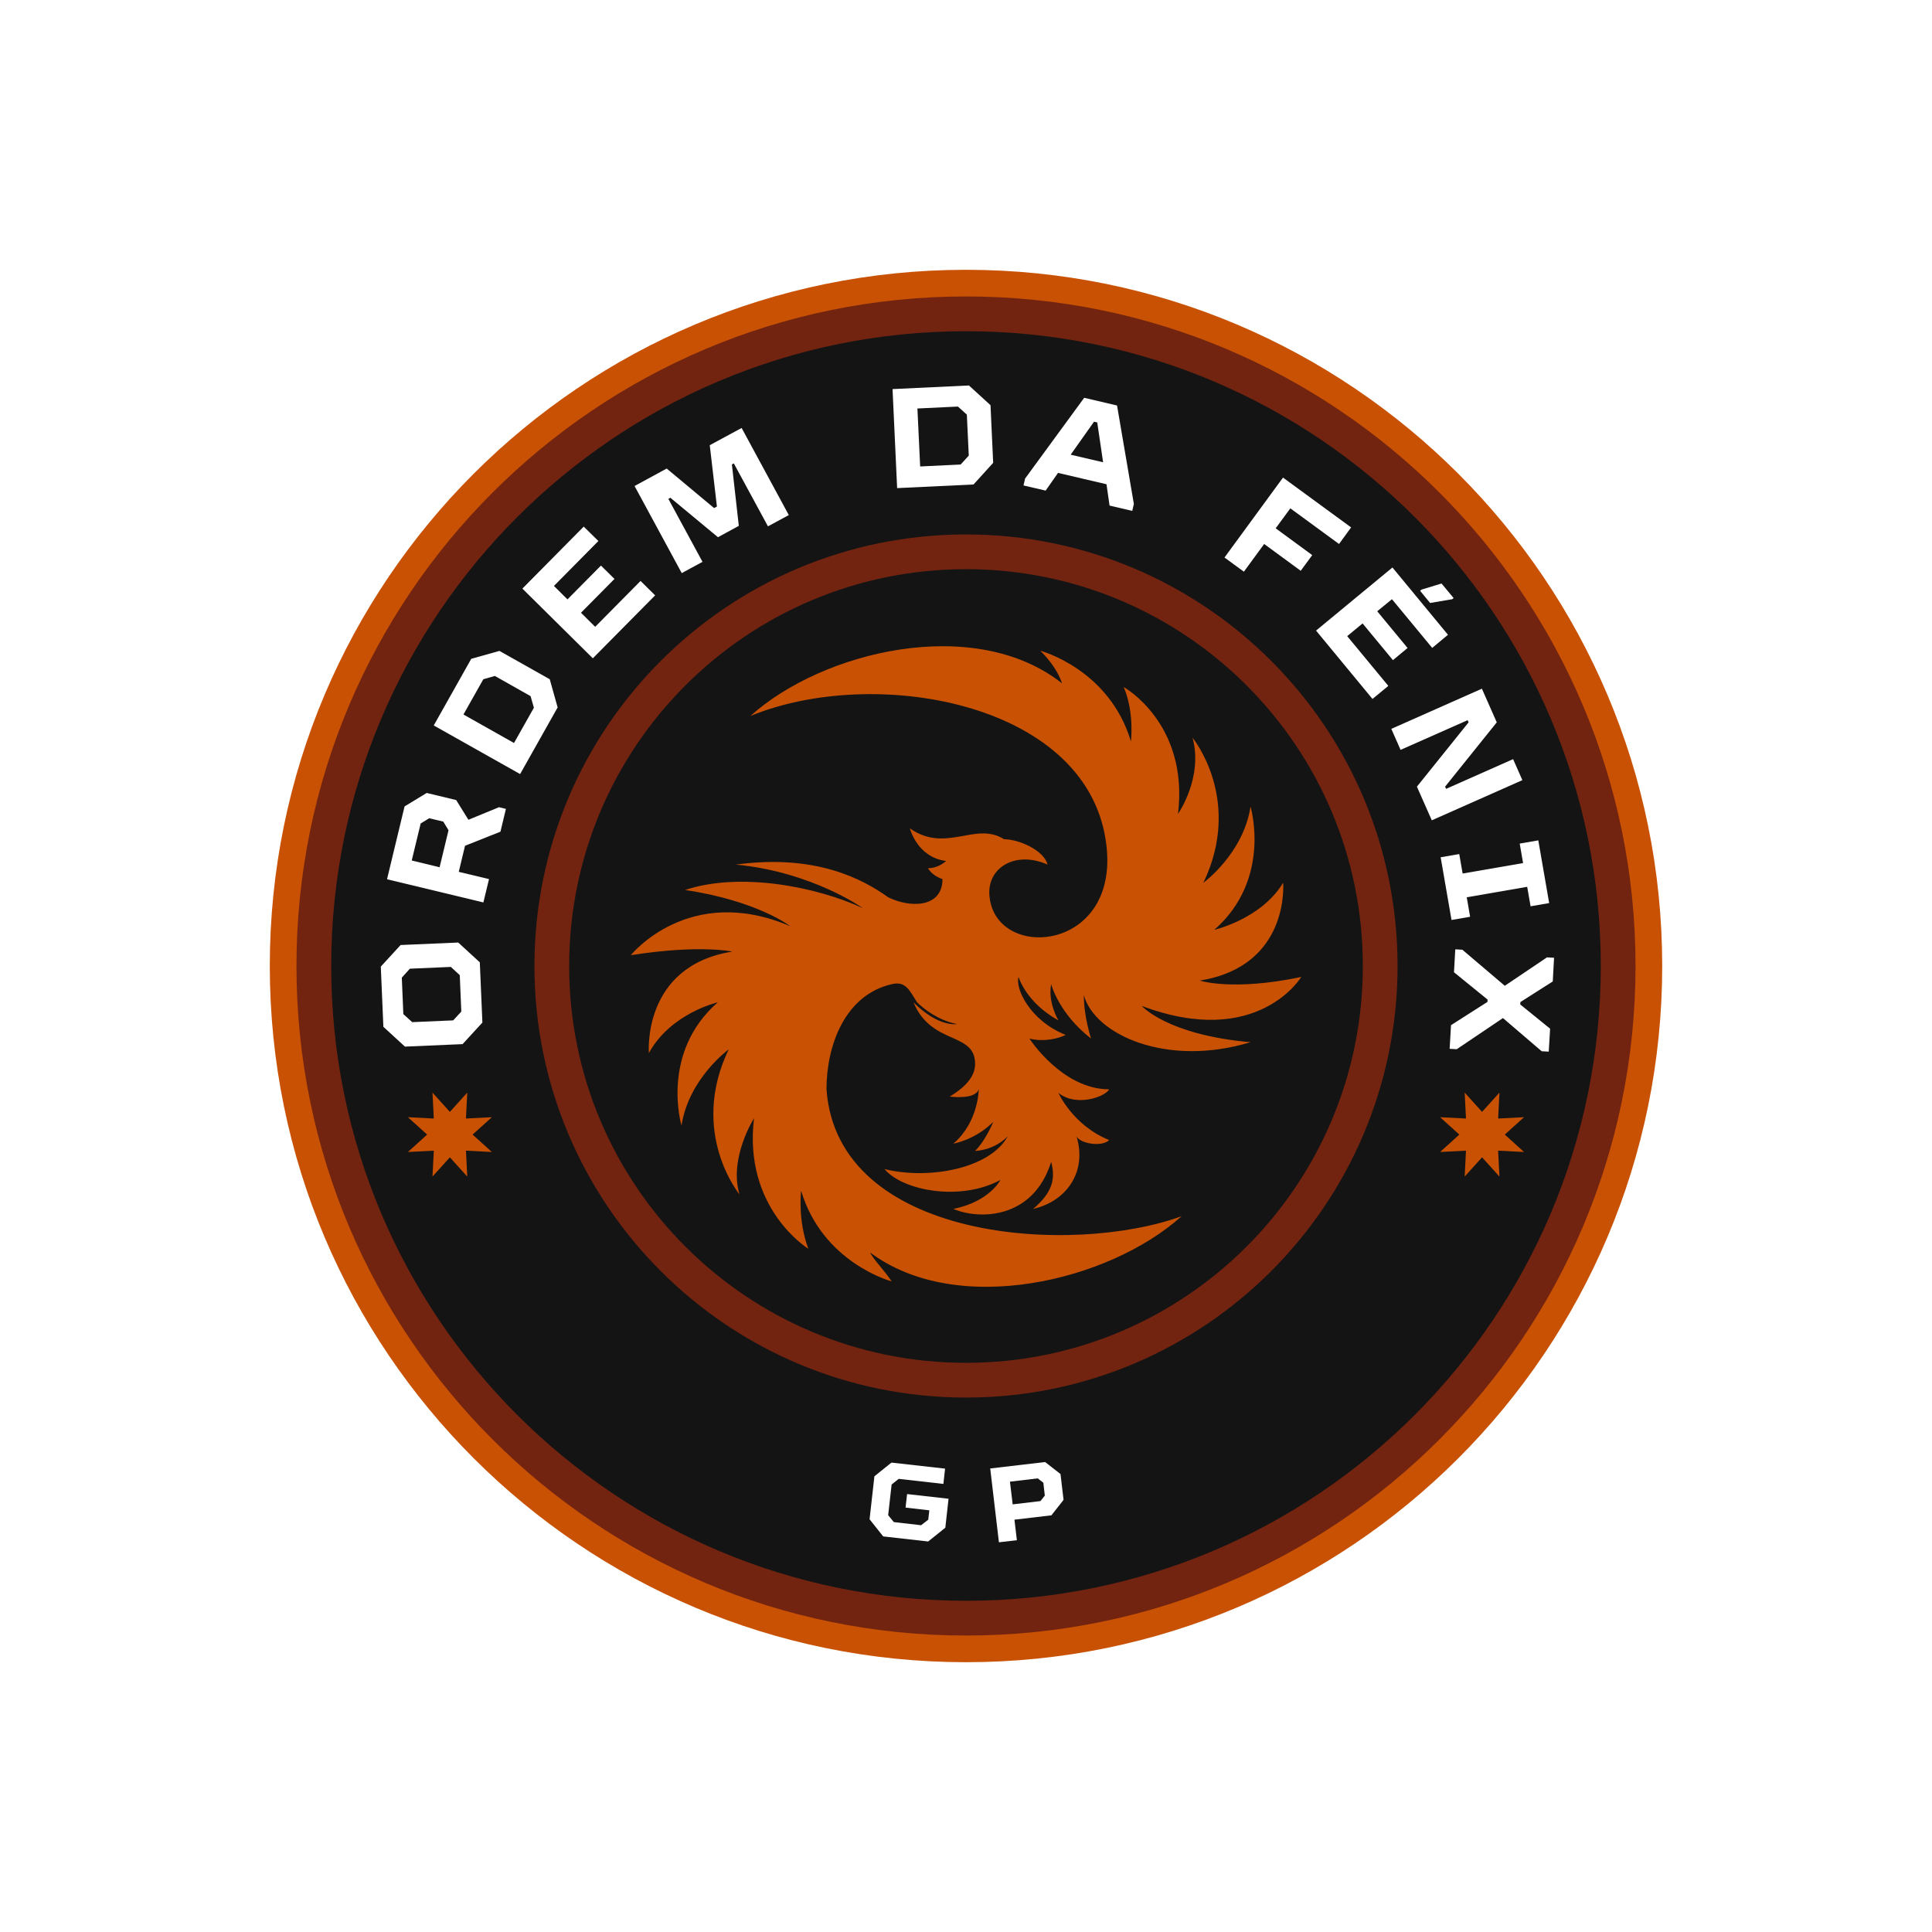 <svg xmlns="http://www.w3.org/2000/svg" xmlns:xlink="http://www.w3.org/1999/xlink" width="500" zoomAndPan="magnify" viewBox="0 0 375 375" height="500" preserveAspectRatio="xMidYMid meet" version="1.0"><defs><g/><clipPath id="240b4f2106"><path d="M 52.367 52.367 L 322.633 52.367 L 322.633 322.633 L 52.367 322.633 Z M 52.367 52.367 " clip-rule="nonzero"/></clipPath><clipPath id="cd73978f6b"><path d="M 187.5 52.367 C 112.867 52.367 52.367 112.867 52.367 187.5 C 52.367 262.133 112.867 322.633 187.5 322.633 C 262.133 322.633 322.633 262.133 322.633 187.5 C 322.633 112.867 262.133 52.367 187.5 52.367 Z M 187.5 52.367 " clip-rule="nonzero"/></clipPath><clipPath id="d2a864c67d"><path d="M 0.367 0.367 L 270.633 0.367 L 270.633 270.633 L 0.367 270.633 Z M 0.367 0.367 " clip-rule="nonzero"/></clipPath><clipPath id="6c0947f631"><path d="M 135.5 0.367 C 60.867 0.367 0.367 60.867 0.367 135.5 C 0.367 210.133 60.867 270.633 135.5 270.633 C 210.133 270.633 270.633 210.133 270.633 135.5 C 270.633 60.867 210.133 0.367 135.5 0.367 Z M 135.5 0.367 " clip-rule="nonzero"/></clipPath><clipPath id="76d907f542"><rect x="0" width="271" y="0" height="271"/></clipPath><clipPath id="b775e60f32"><path d="M 57.543 57.543 L 317.457 57.543 L 317.457 317.457 L 57.543 317.457 Z M 57.543 57.543 " clip-rule="nonzero"/></clipPath><clipPath id="d3b4f3dab5"><path d="M 187.5 57.543 C 115.727 57.543 57.543 115.727 57.543 187.5 C 57.543 259.273 115.727 317.457 187.5 317.457 C 259.273 317.457 317.457 259.273 317.457 187.5 C 317.457 115.727 259.273 57.543 187.5 57.543 Z M 187.5 57.543 " clip-rule="nonzero"/></clipPath><clipPath id="22ea294740"><path d="M 0.543 0.543 L 260.457 0.543 L 260.457 260.457 L 0.543 260.457 Z M 0.543 0.543 " clip-rule="nonzero"/></clipPath><clipPath id="d406a011ca"><path d="M 130.5 0.543 C 58.727 0.543 0.543 58.727 0.543 130.5 C 0.543 202.273 58.727 260.457 130.5 260.457 C 202.273 260.457 260.457 202.273 260.457 130.5 C 260.457 58.727 202.273 0.543 130.5 0.543 Z M 130.5 0.543 " clip-rule="nonzero"/></clipPath><clipPath id="ef0d561b6e"><rect x="0" width="261" y="0" height="261"/></clipPath><clipPath id="8cc9a7b702"><path d="M 64.289 64.289 L 310.711 64.289 L 310.711 310.711 L 64.289 310.711 Z M 64.289 64.289 " clip-rule="nonzero"/></clipPath><clipPath id="cb9f1dd93b"><path d="M 187.5 64.289 C 119.453 64.289 64.289 119.453 64.289 187.5 C 64.289 255.547 119.453 310.711 187.5 310.711 C 255.547 310.711 310.711 255.547 310.711 187.5 C 310.711 119.453 255.547 64.289 187.5 64.289 Z M 187.5 64.289 " clip-rule="nonzero"/></clipPath><clipPath id="630312eb05"><path d="M 0.289 0.289 L 246.711 0.289 L 246.711 246.711 L 0.289 246.711 Z M 0.289 0.289 " clip-rule="nonzero"/></clipPath><clipPath id="6b4b037c60"><path d="M 123.5 0.289 C 55.453 0.289 0.289 55.453 0.289 123.5 C 0.289 191.547 55.453 246.711 123.5 246.711 C 191.547 246.711 246.711 191.547 246.711 123.5 C 246.711 55.453 191.547 0.289 123.5 0.289 Z M 123.5 0.289 " clip-rule="nonzero"/></clipPath><clipPath id="3ae2cb13e0"><rect x="0" width="247" y="0" height="247"/></clipPath><clipPath id="1f6d11f10b"><path d="M 79.172 212.074 L 95.672 212.074 L 95.672 228.574 L 79.172 228.574 Z M 79.172 212.074 " clip-rule="nonzero"/></clipPath><clipPath id="e05062f504"><path d="M 279.516 212.074 L 296 212.074 L 296 228.574 L 279.516 228.574 Z M 279.516 212.074 " clip-rule="nonzero"/></clipPath><clipPath id="0b9f4706c3"><path d="M 103.734 103.734 L 271.266 103.734 L 271.266 271.266 L 103.734 271.266 Z M 103.734 103.734 " clip-rule="nonzero"/></clipPath><clipPath id="ed2bbbbd68"><path d="M 187.5 103.734 C 141.238 103.734 103.734 141.238 103.734 187.5 C 103.734 233.762 141.238 271.266 187.5 271.266 C 233.762 271.266 271.266 233.762 271.266 187.5 C 271.266 141.238 233.762 103.734 187.5 103.734 Z M 187.5 103.734 " clip-rule="nonzero"/></clipPath><clipPath id="f43d7abf4d"><path d="M 0.734 0.734 L 168.266 0.734 L 168.266 168.266 L 0.734 168.266 Z M 0.734 0.734 " clip-rule="nonzero"/></clipPath><clipPath id="a41cca8f7c"><path d="M 84.5 0.734 C 38.238 0.734 0.734 38.238 0.734 84.5 C 0.734 130.762 38.238 168.266 84.5 168.266 C 130.762 168.266 168.266 130.762 168.266 84.5 C 168.266 38.238 130.762 0.734 84.5 0.734 Z M 84.5 0.734 " clip-rule="nonzero"/></clipPath><clipPath id="e63095b089"><rect x="0" width="169" y="0" height="169"/></clipPath><clipPath id="1701011015"><path d="M 110.477 110.477 L 264.523 110.477 L 264.523 264.523 L 110.477 264.523 Z M 110.477 110.477 " clip-rule="nonzero"/></clipPath><clipPath id="68de33f869"><path d="M 187.5 110.477 C 144.961 110.477 110.477 144.961 110.477 187.5 C 110.477 230.039 144.961 264.523 187.5 264.523 C 230.039 264.523 264.523 230.039 264.523 187.5 C 264.523 144.961 230.039 110.477 187.5 110.477 Z M 187.5 110.477 " clip-rule="nonzero"/></clipPath><clipPath id="4ae8929dbd"><path d="M 0.477 0.477 L 154.523 0.477 L 154.523 154.523 L 0.477 154.523 Z M 0.477 0.477 " clip-rule="nonzero"/></clipPath><clipPath id="44415d6731"><path d="M 77.5 0.477 C 34.961 0.477 0.477 34.961 0.477 77.5 C 0.477 120.039 34.961 154.523 77.5 154.523 C 120.039 154.523 154.523 120.039 154.523 77.5 C 154.523 34.961 120.039 0.477 77.5 0.477 Z M 77.5 0.477 " clip-rule="nonzero"/></clipPath><clipPath id="0aaa3b8610"><rect x="0" width="155" y="0" height="155"/></clipPath><clipPath id="271d3278c2"><path d="M 122.332 125 L 252.832 125 L 252.832 250 L 122.332 250 Z M 122.332 125 " clip-rule="nonzero"/></clipPath><clipPath id="4dc7b1dbc4"><rect x="0" width="247" y="0" height="142"/></clipPath><clipPath id="e90d04253c"><rect x="0" width="44" y="0" height="32"/></clipPath></defs><rect x="-37.5" width="450" fill="#ffffff" y="-37.5" height="450" fill-opacity="1"/><rect x="-37.5" width="450" fill="#ffffff" y="-37.5" height="450" fill-opacity="1"/><g clip-path="url(#240b4f2106)"><g clip-path="url(#cd73978f6b)"><g transform="matrix(1, 0, 0, 1, 52, 52)"><g clip-path="url(#76d907f542)"><g clip-path="url(#d2a864c67d)"><g clip-path="url(#6c0947f631)"><path fill="#c85103" d="M 0.367 0.367 L 270.633 0.367 L 270.633 270.633 L 0.367 270.633 Z M 0.367 0.367 " fill-opacity="1" fill-rule="nonzero"/></g></g></g></g></g></g><g clip-path="url(#b775e60f32)"><g clip-path="url(#d3b4f3dab5)"><g transform="matrix(1, 0, 0, 1, 57, 57)"><g clip-path="url(#ef0d561b6e)"><g clip-path="url(#22ea294740)"><g clip-path="url(#d406a011ca)"><path fill="#722410" d="M 0.543 0.543 L 260.457 0.543 L 260.457 260.457 L 0.543 260.457 Z M 0.543 0.543 " fill-opacity="1" fill-rule="nonzero"/></g></g></g></g></g></g><g clip-path="url(#8cc9a7b702)"><g clip-path="url(#cb9f1dd93b)"><g transform="matrix(1, 0, 0, 1, 64, 64)"><g clip-path="url(#3ae2cb13e0)"><g clip-path="url(#630312eb05)"><g clip-path="url(#6b4b037c60)"><path fill="#141414" d="M 0.289 0.289 L 246.711 0.289 L 246.711 246.711 L 0.289 246.711 Z M 0.289 0.289 " fill-opacity="1" fill-rule="nonzero"/></g></g></g></g></g></g><g clip-path="url(#1f6d11f10b)"><path fill="#c85103" d="M 90.441 217.105 L 90.695 212.074 L 87.32 215.812 L 83.945 212.074 L 84.203 217.105 L 79.172 216.848 L 82.91 220.223 L 79.172 223.602 L 84.203 223.344 L 83.945 228.375 L 87.32 224.637 L 90.695 228.375 L 90.441 223.344 L 95.473 223.602 L 91.73 220.223 L 95.473 216.848 Z M 90.441 217.105 " fill-opacity="1" fill-rule="nonzero"/></g><g clip-path="url(#e05062f504)"><path fill="#c85103" d="M 290.785 217.105 L 291.043 212.074 L 287.668 215.812 L 284.293 212.074 L 284.547 217.105 L 279.516 216.848 L 283.258 220.223 L 279.516 223.602 L 284.547 223.344 L 284.293 228.375 L 287.668 224.637 L 291.043 228.375 L 290.785 223.344 L 295.816 223.602 L 292.078 220.223 L 295.816 216.848 Z M 290.785 217.105 " fill-opacity="1" fill-rule="nonzero"/></g><g clip-path="url(#0b9f4706c3)"><g clip-path="url(#ed2bbbbd68)"><g transform="matrix(1, 0, 0, 1, 103, 103)"><g clip-path="url(#e63095b089)"><g clip-path="url(#f43d7abf4d)"><g clip-path="url(#a41cca8f7c)"><path fill="#722410" d="M 0.734 0.734 L 168.266 0.734 L 168.266 168.266 L 0.734 168.266 Z M 0.734 0.734 " fill-opacity="1" fill-rule="nonzero"/></g></g></g></g></g></g><g clip-path="url(#1701011015)"><g clip-path="url(#68de33f869)"><g transform="matrix(1, 0, 0, 1, 110, 110)"><g clip-path="url(#0aaa3b8610)"><g clip-path="url(#4ae8929dbd)"><g clip-path="url(#44415d6731)"><path fill="#141414" d="M 0.477 0.477 L 154.523 0.477 L 154.523 154.523 L 0.477 154.523 Z M 0.477 0.477 " fill-opacity="1" fill-rule="nonzero"/></g></g></g></g></g></g><g clip-path="url(#271d3278c2)"><path fill="#c85103" d="M 215.293 221.281 C 213.887 222.688 209.664 221.984 208.961 220.578 C 211.07 227.613 206.852 233.238 200.52 234.648 C 204.738 231.129 204.738 228.316 204.035 225.504 C 200.52 236.758 189.969 236.758 185.043 234.648 C 192.078 233.238 194.188 229.02 194.188 229.02 C 186.449 233.238 175.195 231.129 171.676 226.91 C 180.117 229.02 192.078 226.91 195.594 220.578 C 192.781 223.391 189.266 223.391 189.266 223.391 C 191.375 221.281 192.781 217.762 192.781 217.762 C 189.266 221.281 185.043 221.984 185.043 221.984 C 189.969 217.762 189.969 211.434 189.969 211.434 C 189.266 213.543 184.34 212.84 184.34 212.84 C 187.855 210.727 189.266 208.621 189.266 206.508 C 189.266 200.176 180.82 202.992 177.305 194.551 C 182.23 199.473 185.746 198.77 185.746 198.77 C 182.23 198.066 179.414 195.957 178.008 194.551 C 176.602 192.438 175.898 190.328 173.082 191.031 C 163.938 193.141 160.422 202.992 160.422 211.434 C 162.531 240.977 208.258 243.793 229.363 236.055 C 215.293 248.719 185.746 255.75 168.863 243.09 C 169.566 244.496 171.676 246.605 173.082 248.719 C 173.082 248.719 159.719 245.199 155.496 231.129 C 155.496 231.129 154.793 236.758 156.902 242.387 C 156.902 242.387 144.242 234.648 146.352 217.059 C 146.352 217.059 141.43 224.801 143.539 231.836 C 143.539 231.836 133.688 219.875 141.43 203.695 C 141.43 203.695 133.688 209.32 132.281 218.469 C 132.281 218.469 128.062 204.398 139.316 194.551 C 139.316 194.551 130.172 196.66 125.949 204.398 C 125.949 204.398 124.543 187.516 142.133 184.703 C 142.133 184.703 135.801 183.293 122.434 185.406 C 122.434 185.406 133.688 171.336 153.387 179.777 C 153.387 179.777 147.055 174.852 132.984 172.742 C 143.539 169.223 158.312 172.039 167.457 176.258 C 167.457 176.258 157.605 169.223 142.836 167.816 C 158.312 165.707 167.457 170.629 172.379 174.148 C 176.602 176.258 182.934 176.258 182.934 170.629 C 180.82 169.926 180.117 168.52 180.117 168.52 C 182.23 168.52 183.637 167.113 183.637 167.113 C 178.008 166.41 176.602 160.781 176.602 160.781 C 183.637 165.707 189.266 159.375 194.891 162.891 C 197.703 162.891 202.629 165.004 203.332 167.816 C 197 165.004 191.375 168.52 192.078 174.148 C 193.484 186.809 218.105 184.703 214.59 162.891 C 210.367 136.16 169.566 129.125 145.648 138.973 C 159.719 126.312 189.266 119.277 206.148 132.645 C 205.441 130.535 204.035 128.422 201.926 126.312 C 201.926 126.312 215.293 129.828 219.512 143.898 C 219.512 143.898 220.215 138.273 218.105 133.348 C 218.105 133.348 230.77 140.379 228.656 157.969 C 228.656 157.969 233.582 150.934 231.473 143.195 C 231.473 143.195 241.32 155.156 233.582 171.336 C 233.582 171.336 241.32 165.707 242.727 156.562 C 242.727 156.562 246.949 170.629 235.695 180.48 C 235.695 180.48 244.836 178.371 249.059 171.336 C 249.059 171.336 250.465 187.516 232.879 190.328 C 232.879 190.328 239.207 192.438 252.574 189.625 C 252.574 189.625 244.133 203.695 221.621 195.254 C 221.621 195.254 226.547 200.879 242.727 202.289 C 226.547 207.211 212.48 200.879 210.367 193.141 C 210.367 197.363 211.777 201.586 211.777 201.586 C 205.441 196.66 204.035 191.031 204.035 191.031 C 203.332 194.551 205.441 198.066 205.441 198.066 C 199.113 194.551 197.703 189.625 197.703 189.625 C 197 191.734 199.816 198.066 206.852 200.879 C 205.441 201.586 202.629 202.289 199.816 201.586 C 199.816 201.586 206.148 211.434 215.293 211.434 C 214.59 212.84 208.961 214.949 205.441 212.137 C 205.441 212.137 208.258 218.469 215.293 221.281 " fill-opacity="1" fill-rule="nonzero"/></g><g transform="matrix(1, 0, 0, 1, 64, 65)"><g clip-path="url(#4dc7b1dbc4)"><g fill="#ffffff" fill-opacity="1"><g transform="translate(29.882, 139.445)"><g><path d="M -0.25 -5.969 L -4.094 -1.781 L -15.281 -1.297 L -19.469 -5.141 L -19.969 -16.828 L -16.125 -21.016 L -4.938 -21.5 L -0.75 -17.656 Z M -4.344 -8.094 L -4.641 -15.172 L -6.375 -16.766 L -14.328 -16.422 L -15.891 -14.688 L -15.594 -7.609 L -13.875 -6.047 L -5.922 -6.391 Z M -4.344 -8.094 "/></g></g></g><g fill="#ffffff" fill-opacity="1"><g transform="translate(29.246, 112.601)"><g><path d="M 0.578 -2.438 L -18.125 -6.938 L -14.719 -21.078 L -10.422 -23.688 L -4.703 -22.312 L -2.328 -18.484 L 3.609 -20.922 L 4.953 -20.594 L 3.891 -16.172 L -2.984 -13.438 L -4.203 -8.375 L 1.672 -6.969 Z M -7.922 -9.266 L -6.188 -16.453 L -7.203 -18.125 L -9.938 -18.781 L -11.594 -17.766 L -13.328 -10.578 Z M -7.922 -9.266 "/></g></g></g><g fill="#ffffff" fill-opacity="1"><g transform="translate(35.721, 87.419)"><g><path d="M 1.234 -2.172 L -15.531 -11.609 L -8.25 -24.547 L -2.781 -26.078 L 6.984 -20.578 L 8.516 -15.109 Z M 0.047 -8.203 L 3.906 -15.047 L 3.266 -17.297 L -3.672 -21.219 L -5.906 -20.578 L -9.766 -13.734 Z M 0.047 -8.203 "/></g></g></g><g fill="#ffffff" fill-opacity="1"><g transform="translate(49.301, 64.558)"><g><path d="M 1.766 -1.781 L -11.906 -15.312 L 0 -27.344 L 2.844 -24.547 L -5.781 -15.828 L -3.156 -13.219 L 3.344 -19.781 L 5.969 -17.188 L -0.531 -10.625 L 2.219 -7.891 L 11.031 -16.797 L 13.859 -14 Z M 1.766 -1.781 "/></g></g></g><g fill="#ffffff" fill-opacity="1"><g transform="translate(66.122, 47.428)"><g><path d="M 2.203 -1.188 L -6.953 -18.094 L -0.719 -21.484 L 8.484 -13.812 L 9.031 -14.109 L 7.641 -26.016 L 13.828 -29.359 L 22.984 -12.453 L 18.938 -10.266 L 12.312 -22.484 L 11.938 -22.281 L 13.281 -10.359 L 9.234 -8.156 L 0 -15.812 L -0.391 -15.594 L 6.234 -3.375 Z M 2.203 -1.188 "/></g></g></g><g fill="#ffffff" fill-opacity="1"><g transform="translate(95.016, 33.541)"><g/></g></g><g fill="#ffffff" fill-opacity="1"><g transform="translate(107.633, 29.851)"><g><path d="M 2.5 -0.109 L 1.609 -19.328 L 16.438 -20.031 L 20.625 -16.203 L 21.141 -5.016 L 17.328 -0.812 Z M 6.969 -4.312 L 14.828 -4.688 L 16.406 -6.422 L 16.031 -14.375 L 14.297 -15.938 L 6.438 -15.562 Z M 6.969 -4.312 "/></g></g></g><g fill="#ffffff" fill-opacity="1"><g transform="translate(134.161, 29.101)"><g><path d="M 18.656 -15.391 L 21.922 3.719 L 21.609 5.062 L 17.203 4.031 L 16.609 -0.109 L 7.203 -2.312 L 4.797 1.125 L 0.5 0.125 L 0.812 -1.219 L 12.281 -16.891 Z M 9.656 -5.844 L 15.953 -4.375 L 14.812 -12.109 L 14.188 -12.25 Z M 9.656 -5.844 "/></g></g></g><g fill="#ffffff" fill-opacity="1"><g transform="translate(159.612, 36.183)"><g/></g></g><g fill="#ffffff" fill-opacity="1"><g transform="translate(171.656, 41.73)"><g><path d="M 2.016 1.484 L 13.375 -14.031 L 26.594 -4.359 L 24.25 -1.141 L 14.797 -8.062 L 11.953 -4.188 L 19.047 1.016 L 16.812 4.062 L 9.719 -1.141 L 5.781 4.234 Z M 2.016 1.484 "/></g></g></g><g fill="#ffffff" fill-opacity="1"><g transform="translate(189.85, 55.476)"><g><path d="M 1.594 1.922 L 16.422 -10.328 L 27.203 2.734 L 24.141 5.281 L 16.328 -4.172 L 13.469 -1.828 L 19.359 5.297 L 16.516 7.656 L 10.625 0.531 L 7.641 3 L 15.625 12.656 L 12.547 15.188 Z M 21.797 -5.797 L 22.062 -6.031 L 25.953 -7.219 L 28.297 -4.391 L 28.031 -4.172 L 23.734 -3.438 Z M 21.797 -5.797 "/></g></g></g><g fill="#ffffff" fill-opacity="1"><g transform="translate(205.037, 74.191)"><g><path d="M 1.016 2.281 L 18.594 -5.516 L 21.484 1.016 L 11.453 13.5 L 11.656 13.922 L 24.656 8.156 L 26.453 12.234 L 8.875 20.031 L 5.984 13.5 L 16.016 1.016 L 15.828 0.594 L 2.812 6.359 Z M 1.016 2.281 "/></g></g></g><g fill="#ffffff" fill-opacity="1"><g transform="translate(215.396, 100.005)"><g><path d="M 0.234 1.391 L 3.844 0.766 L 4.5 4.547 L 16.234 2.516 L 15.578 -1.266 L 19.188 -1.891 L 21.297 10.281 L 17.688 10.906 L 17.031 7.125 L 5.297 9.156 L 5.953 12.938 L 2.344 13.562 Z M 0.234 1.391 "/></g></g></g><g fill="#ffffff" fill-opacity="1"><g transform="translate(218.516, 118.544)"><g><path d="M -0.047 0.719 L 1.328 0.797 L 9.562 7.797 L 17.75 2.281 L 19.125 2.359 L 18.875 6.953 L 12.594 10.953 L 12.562 11.422 L 18.359 16.125 L 18.094 20.578 L 16.719 20.5 L 9.203 14.062 L 0.234 20.109 L -1.141 20.031 L -0.875 15.438 L 6.203 10.922 L 6.219 10.469 L -0.297 5.172 Z M -0.047 0.719 "/></g></g></g></g></g><g transform="matrix(1, 0, 0, 1, 166, 276)"><g clip-path="url(#e90d04253c)"><g fill="#ffffff" fill-opacity="1"><g transform="translate(0.987, 21.717)"><g><path d="M 4.438 0.5 L 1.797 -2.828 L 2.734 -11.172 L 6.047 -13.828 L 16.453 -12.656 L 16.125 -9.688 L 7.453 -10.672 L 6.078 -9.578 L 5.406 -3.625 L 6.5 -2.281 L 11.797 -1.672 L 13.188 -2.75 L 13.391 -4.562 L 8.781 -5.094 L 9.078 -7.719 L 17.125 -6.812 L 16.5 -1.188 L 13.172 1.484 Z M 4.438 0.5 "/></g></g></g><g fill="#ffffff" fill-opacity="1"><g transform="translate(26.03, 23.577)"><g><path d="M 1.859 -0.219 L 0.172 -14.547 L 10.828 -15.797 L 13.812 -13.469 L 14.406 -8.453 L 12.047 -5.453 L 4.875 -4.609 L 5.344 -0.625 Z M 4.531 -7.578 L 9.922 -8.219 L 10.766 -9.281 L 10.484 -11.781 L 9.391 -12.625 L 4 -11.984 Z M 4.531 -7.578 "/></g></g></g></g></g></svg>